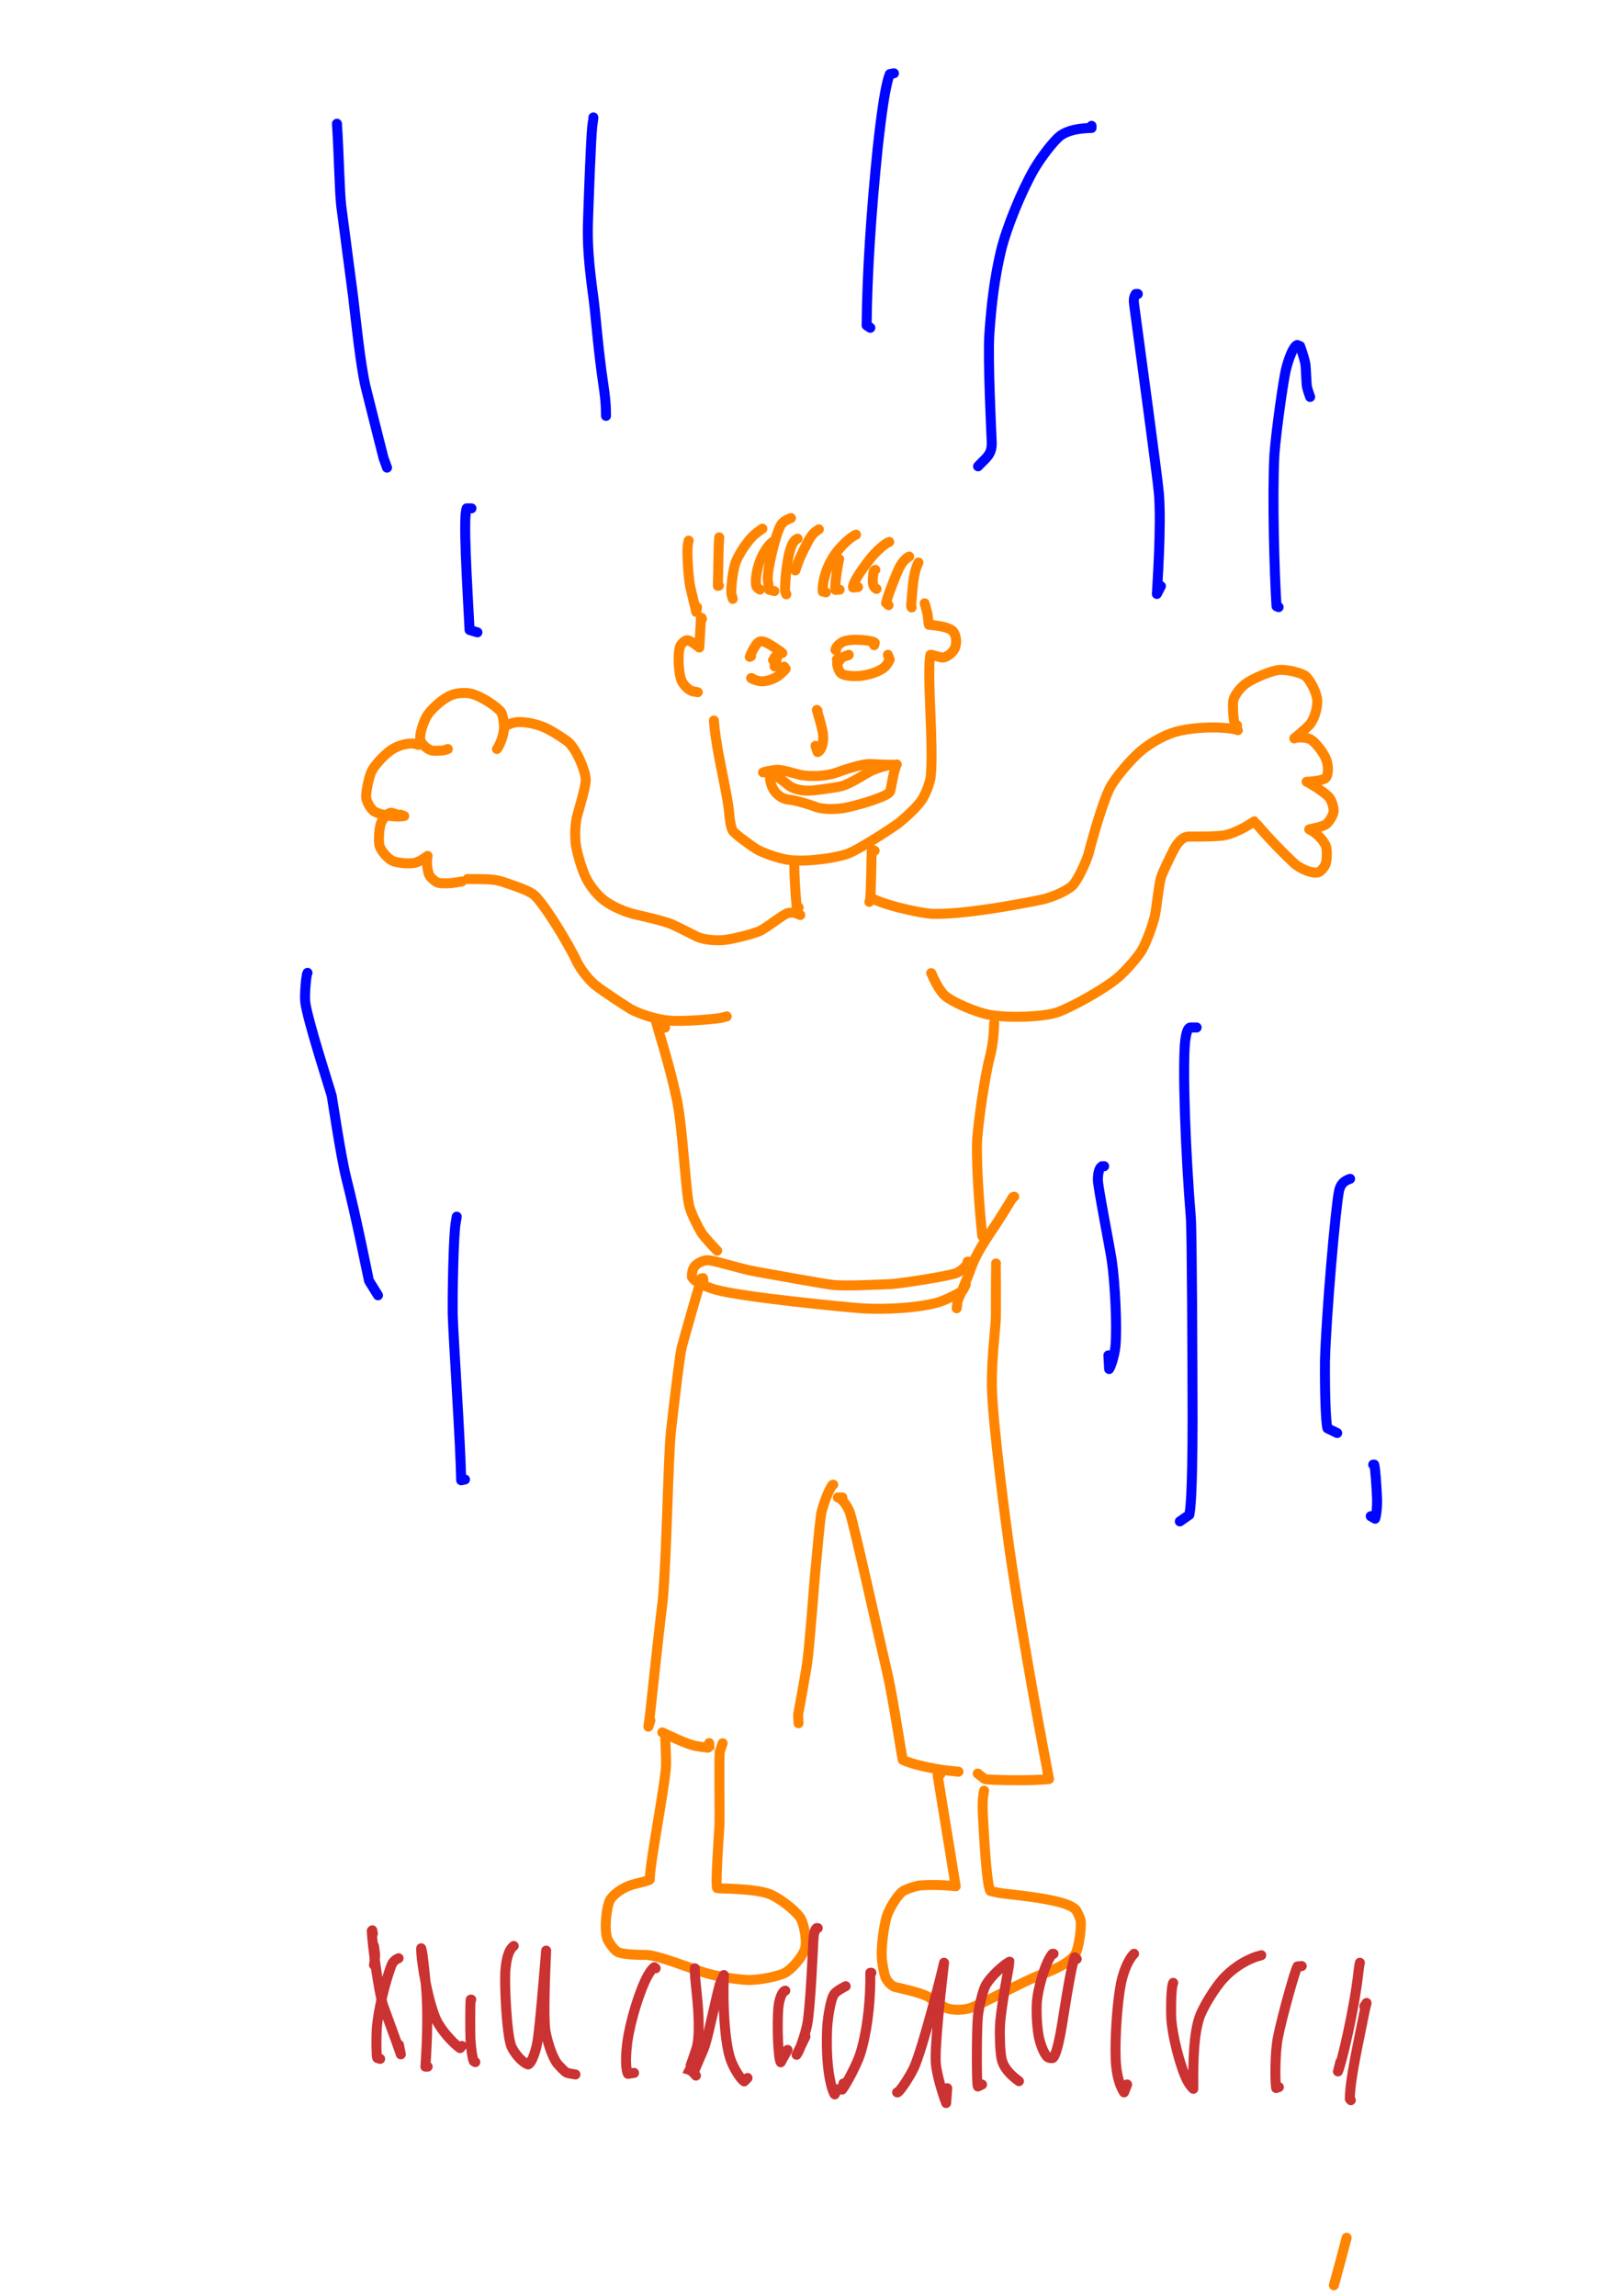 <?xml version="1.0" encoding="UTF-8" standalone="no"?>
<!DOCTYPE svg PUBLIC "-//W3C//DTD SVG 1.1//EN" "http://www.w3.org/Graphics/SVG/1.1/DTD/svg11.dtd">
<svg width="64.20" height="90.84" viewBox="0.00 0.00 535.00 757.00" xmlns="http://www.w3.org/2000/svg" xmlns:xlink="http://www.w3.org/1999/xlink">
<g stroke-linecap="round" id="7">
<path d="M227.01,178.23 C226.72,179.33 226.60,180.40 226.61,182.23 C226.63,185.72 227.02,190.95 227.55,193.55 C227.85,194.96 229.34,200.81 229.51,201.74 C229.51,201.74 229.78,200.21 229.78,200.21" fill="none" stroke="rgb(255, 133, 0)" stroke-width="3.29" stroke-opacity="1.00" stroke-linejoin="round"/>
<path d="M237.08,177.14 C236.87,179.69 236.79,185.60 236.73,189.08 C236.69,190.61 236.63,192.62 236.64,193.15 C236.64,193.15 236.97,193.08 236.97,193.08" fill="none" stroke="rgb(255, 133, 0)" stroke-width="3.29" stroke-opacity="1.00" stroke-linejoin="round"/>
<path d="M251.31,174.29 C249.96,175.19 248.83,176.05 247.92,176.99 C245.43,179.58 242.95,183.84 242.33,185.85 C241.31,189.28 240.96,194.51 241.08,195.66 C241.13,196.08 241.29,196.67 241.55,197.43" fill="none" stroke="rgb(255, 133, 0)" stroke-width="3.29" stroke-opacity="1.00" stroke-linejoin="round"/>
<path d="M255.47,178.23 C254.31,178.55 252.09,180.88 250.57,184.83 C248.71,189.77 249.12,193.20 249.43,193.55 C249.56,193.70 249.91,193.97 250.49,194.37" fill="none" stroke="rgb(255, 133, 0)" stroke-width="3.29" stroke-opacity="1.00" stroke-linejoin="round"/>
<path d="M260.72,170.79 C259.30,171.29 258.33,171.89 257.55,172.87 C256.00,174.85 252.78,187.87 253.09,191.16 C253.13,191.55 253.27,192.64 253.52,194.41 C253.52,194.41 255.25,194.87 255.25,194.87" fill="none" stroke="rgb(255, 133, 0)" stroke-width="3.29" stroke-opacity="1.00" stroke-linejoin="round"/>
<path d="M262.91,177.57 C261.94,177.93 260.91,179.14 260.10,182.65 C258.90,188.01 258.71,194.42 258.77,194.79 C258.81,195.05 258.96,195.43 259.21,195.94" fill="none" stroke="rgb(255, 133, 0)" stroke-width="3.29" stroke-opacity="1.00" stroke-linejoin="round"/>
<path d="M269.92,174.51 C268.53,175.37 267.67,176.07 266.31,178.56 C265.78,179.54 264.03,183.11 263.62,184.07 C263.18,185.10 262.54,186.94 262.18,188.05" fill="none" stroke="rgb(255, 133, 0)" stroke-width="3.29" stroke-opacity="1.00" stroke-linejoin="round"/>
<path d="M282.18,176.26 C280.00,177.20 276.84,180.47 275.21,182.77 C271.14,188.67 271.06,194.43 271.21,195.04 C271.21,195.04 272.26,195.26 272.26,195.26" fill="none" stroke="rgb(255, 133, 0)" stroke-width="3.29" stroke-opacity="1.00" stroke-linejoin="round"/>
<path d="M276.49,184.36 C276.49,184.36 276.60,184.25 276.60,184.25 C276.60,184.31 276.59,184.44 276.54,184.63 C275.82,187.87 275.15,193.12 275.41,194.47 C275.41,194.47 276.77,194.40 276.77,194.40" fill="none" stroke="rgb(255, 133, 0)" stroke-width="3.29" stroke-opacity="1.00" stroke-linejoin="round"/>
<path d="M293.12,178.67 C292.01,178.96 288.91,181.51 286.46,184.67 C281.29,191.44 281.07,193.27 281.20,193.69 C281.20,193.69 282.83,193.55 282.83,193.55" fill="none" stroke="rgb(255, 133, 0)" stroke-width="3.29" stroke-opacity="1.00" stroke-linejoin="round"/>
<path d="M288.53,187.86 C288.36,187.93 288.07,188.16 287.98,188.42 C287.88,188.72 287.69,190.71 287.68,191.42 C287.67,193.25 288.37,193.90 288.95,194.15" fill="none" stroke="rgb(255, 133, 0)" stroke-width="3.29" stroke-opacity="1.00" stroke-linejoin="round"/>
<path d="M299.69,183.48 C299.51,183.56 297.74,184.38 296.24,187.57 C295.91,188.29 293.19,194.63 292.07,198.76 C292.07,198.76 292.89,199.50 292.89,199.50" fill="none" stroke="rgb(255, 133, 0)" stroke-width="3.29" stroke-opacity="1.00" stroke-linejoin="round"/>
<path d="M302.76,185.45 C301.79,187.25 301.15,190.10 300.82,194.01 C300.69,195.52 300.35,199.35 300.35,199.67 C300.35,199.92 300.40,200.12 300.50,200.27" fill="none" stroke="rgb(255, 133, 0)" stroke-width="3.29" stroke-opacity="1.00" stroke-linejoin="round"/>
<path d="M231.39,204.06 C231.39,204.06 231.28,203.73 231.28,203.73 C231.28,203.73 231.08,203.62 231.08,203.62 C231.08,203.62 230.52,213.47 230.52,213.47 C230.41,213.41 227.84,211.22 226.56,211.05 C225.94,210.98 224.48,212.25 224.17,213.13 C223.25,216.03 223.78,222.46 224.69,224.46 C225.53,226.18 227.20,227.51 227.99,227.79 C228.32,227.90 229.00,228.04 230.02,228.20" fill="none" stroke="rgb(255, 133, 0)" stroke-width="3.29" stroke-opacity="1.00" stroke-linejoin="round"/>
<path d="M235.33,237.55 C235.50,239.76 235.65,241.16 235.99,243.40 C237.36,252.50 240.03,263.12 240.39,268.40 C240.54,270.40 240.99,272.83 241.48,273.79 C242.01,274.76 247.32,278.67 249.36,279.92 C251.62,281.28 256.89,283.06 259.84,283.47 C265.97,284.28 275.64,282.83 279.38,281.47 C283.38,279.97 294.09,272.92 295.84,271.63 C297.71,270.22 302.00,266.43 303.81,263.79 C305.03,261.97 306.55,258.27 306.81,255.87 C307.85,245.50 305.41,221.52 306.70,215.89 C307.13,215.75 309.89,216.76 310.75,216.78 C311.81,216.76 313.88,215.49 314.71,213.76 C315.62,211.76 315.15,208.77 313.74,207.76 C311.49,206.23 306.48,206.03 306.20,205.98 C306.05,205.69 305.92,203.54 305.79,202.69 C305.70,202.09 305.01,199.64 304.80,198.90" fill="none" stroke="rgb(255, 133, 0)" stroke-width="3.29" stroke-opacity="1.00" stroke-linejoin="round"/>
<path d="M247.59,216.32 C247.59,216.32 247.15,216.54 247.15,216.54 C247.86,214.69 249.20,212.21 250.20,211.61 C251.23,211.06 252.59,211.57 256.13,214.02 C256.58,214.33 257.69,215.03 257.88,215.29" fill="none" stroke="rgb(255, 133, 0)" stroke-width="3.29" stroke-opacity="1.00" stroke-linejoin="round"/>
<path d="M247.81,223.54 C247.81,223.54 247.59,223.54 247.59,223.54 C247.67,223.75 249.54,224.48 250.79,224.60 C252.40,224.73 255.12,223.93 256.59,222.77 C257.90,221.71 258.74,220.90 258.99,220.48 C258.99,220.48 258.45,219.75 258.45,219.75" fill="none" stroke="rgb(255, 133, 0)" stroke-width="3.29" stroke-opacity="1.00" stroke-linejoin="round"/>
<path d="M256.13,216.32 C256.13,216.32 255.80,216.32 255.80,216.32 C255.80,216.32 255.36,216.70 255.36,216.70 C255.36,216.70 255.35,219.72 255.35,219.72 C255.35,219.72 256.22,216.72 256.22,216.72 C256.22,216.72 254.84,217.60 254.84,217.60" fill="none" stroke="rgb(255, 133, 0)" stroke-width="3.29" stroke-opacity="1.00" stroke-linejoin="round"/>
<path d="M275.61,214.35 C275.61,214.35 275.39,214.24 275.39,214.24 C275.50,213.50 276.57,212.09 278.05,211.49 C281.06,210.33 287.79,211.17 288.36,211.89 C288.36,211.89 288.15,212.70 288.15,212.70" fill="none" stroke="rgb(255, 133, 0)" stroke-width="3.29" stroke-opacity="1.00" stroke-linejoin="round"/>
<path d="M276.71,216.98 C276.71,216.98 275.87,217.41 275.87,217.41 C275.87,217.41 279.77,215.88 279.77,215.88 C279.77,215.88 279.61,216.04 279.61,216.04" fill="none" stroke="rgb(255, 133, 0)" stroke-width="3.29" stroke-opacity="1.00" stroke-linejoin="round"/>
<path d="M276.71,217.85 C276.71,217.85 275.99,218.40 275.99,218.40 C275.79,219.01 276.38,221.04 277.13,221.88 C277.85,222.62 279.99,222.96 282.76,222.88 C285.95,222.75 290.35,221.38 291.99,219.51 C292.55,218.84 293.16,217.80 293.29,217.45 C293.29,217.45 292.69,215.88 292.69,215.88" fill="none" stroke="rgb(255, 133, 0)" stroke-width="3.29" stroke-opacity="1.00" stroke-linejoin="round"/>
<path d="M269.48,234.27 C269.44,234.23 269.41,234.20 269.37,234.16 C269.34,234.12 269.30,234.09 269.26,234.05 C270.51,238.24 271.26,240.96 271.35,242.67 C271.51,246.77 269.81,247.90 269.51,247.94 C269.51,247.94 268.82,245.87 268.82,245.87" fill="none" stroke="rgb(255, 133, 0)" stroke-width="3.29" stroke-opacity="1.00" stroke-linejoin="round"/>
<path d="M251.53,254.63 C251.71,254.50 254.52,253.90 255.93,253.78 C257.92,253.65 262.27,255.14 263.83,255.46 C266.74,256.03 271.75,256.02 275.41,254.82 C277.95,253.88 284.25,251.72 286.96,251.88 C287.57,251.92 294.74,252.31 295.60,252.02 C294.63,253.74 293.65,260.31 293.46,260.83 C293.07,261.83 290.61,262.78 287.22,263.97 C284.50,264.90 280.42,265.97 278.22,266.37 C275.45,266.86 271.33,266.83 269.33,266.16 C266.14,264.95 261.87,263.75 260.04,263.62 C257.96,263.46 255.64,261.90 254.60,259.56 C253.56,257.15 253.78,255.53 254.10,254.91 C255.11,254.87 259.65,258.66 260.19,259.06 C262.14,260.48 265.55,260.88 268.51,260.54 C272.07,260.13 276.88,259.35 277.58,259.13 C280.79,258.11 284.87,255.33 286.71,254.36 C288.72,253.31 291.81,252.52 293.12,252.22" fill="none" stroke="rgb(255, 133, 0)" stroke-width="3.29" stroke-opacity="1.00" stroke-linejoin="round"/>
<path d="M261.82,285.28 C261.82,285.24 261.82,285.35 261.82,285.39 C261.83,288.13 262.22,294.88 262.51,297.77 C262.58,298.42 262.65,299.07 262.72,299.72 C262.72,299.72 263.27,299.17 263.27,299.17" fill="none" stroke="rgb(255, 133, 0)" stroke-width="3.29" stroke-opacity="1.00" stroke-linejoin="round"/>
<path d="M288.31,280.46 C288.31,280.46 287.40,280.06 287.40,280.06 C287.21,281.08 287.22,294.65 286.77,296.89 C286.71,297.16 286.64,297.30 286.56,297.32" fill="none" stroke="rgb(255, 133, 0)" stroke-width="3.29" stroke-opacity="1.00" stroke-linejoin="round"/>
<path d="M163.80,246.93 C164.14,246.66 165.59,243.90 166.02,241.24 C166.40,238.80 165.73,235.43 165.11,234.66 C163.25,232.46 158.40,229.48 155.36,228.69 C153.78,228.31 151.44,228.38 149.67,228.85 C146.39,229.80 142.02,233.74 140.58,236.29 C139.36,238.58 138.33,242.06 138.52,243.62 C138.79,245.44 141.21,247.39 142.82,247.50 C143.71,247.55 145.93,247.44 146.46,247.31 C146.66,247.26 147.05,247.13 147.63,246.93" fill="none" stroke="rgb(255, 133, 0)" stroke-width="3.29" stroke-opacity="1.00" stroke-linejoin="round"/>
<path d="M137.92,245.58 C137.54,245.50 136.82,245.21 136.69,245.19 C134.29,244.83 131.01,245.82 128.88,247.30 C126.51,248.97 123.38,252.33 122.40,254.47 C121.60,256.30 120.63,260.96 120.68,262.65 C120.76,264.39 122.32,266.97 123.58,267.63 C126.50,269.11 131.49,269.43 133.26,269.02 C133.26,269.02 131.98,268.56 131.98,268.56" fill="none" stroke="rgb(255, 133, 0)" stroke-width="3.29" stroke-opacity="1.00" stroke-linejoin="round"/>
<path d="M130.65,268.49 C130.12,268.22 129.57,268.04 128.93,267.95 C128.11,267.87 126.49,269.30 125.67,271.15 C124.98,272.76 124.67,277.12 125.11,278.83 C125.61,280.61 127.90,283.14 129.46,283.84 C130.53,284.31 134.54,284.99 136.95,284.39 C138.06,284.10 139.63,283.15 140.95,282.17 C140.56,283.44 140.76,287.19 141.63,288.72 C142.09,289.45 143.63,290.82 144.50,291.03 C145.81,291.32 148.37,291.25 150.17,290.94 C150.71,290.85 151.39,290.73 152.21,290.60" fill="none" stroke="rgb(255, 133, 0)" stroke-width="3.29" stroke-opacity="1.00" stroke-linejoin="round"/>
<path d="M154.10,289.79 C161.20,289.79 163.10,289.85 165.77,290.73 C167.94,291.47 173.44,293.20 175.71,294.76 C178.66,296.84 187.18,310.62 190.22,317.18 C191.57,319.80 194.05,323.00 196.25,324.79 C199.12,327.09 207.23,332.29 207.88,332.66 C210.89,334.34 216.49,336.10 220.41,336.45 C225.76,336.89 235.98,335.86 237.22,335.64 C237.72,335.55 238.50,335.36 239.55,335.08" fill="none" stroke="rgb(255, 133, 0)" stroke-width="3.29" stroke-opacity="1.00" stroke-linejoin="round"/>
<path d="M166.23,240.19 C166.23,240.19 166.23,239.85 166.23,239.85 C166.70,239.14 168.79,238.06 171.13,238.03 C173.32,238.03 177.11,238.58 180.55,240.32 C182.46,241.30 186.62,243.91 187.61,244.90 C190.29,247.64 193.04,254.20 193.09,257.13 C193.08,259.69 190.48,267.90 190.13,269.47 C189.54,272.20 189.46,276.28 189.86,278.76 C190.25,281.12 191.21,284.69 192.62,288.22 C194.04,291.65 196.75,295.01 199.27,296.92 C201.78,298.77 205.76,300.62 209.61,301.52 C212.76,302.22 218.74,303.61 221.17,304.60 C224.03,305.80 228.77,308.37 230.00,308.90 C232.35,309.87 236.41,310.21 239.45,309.79 C242.36,309.37 247.69,308.02 250.14,307.06 C252.49,306.11 258.43,301.17 259.87,300.96 C260.34,300.90 261.58,300.81 261.72,300.86 C262.42,301.12 263.11,301.39 263.81,301.65" fill="none" stroke="rgb(255, 133, 0)" stroke-width="3.29" stroke-opacity="1.00" stroke-linejoin="round"/>
<path d="M287.00,295.72 C289.02,297.74 303.04,301.15 307.69,301.27 C320.02,301.55 343.45,296.57 344.11,296.41 C346.95,295.68 351.33,293.88 353.45,292.01 C355.04,290.56 357.82,284.69 358.79,281.57 C360.45,275.17 364.05,262.47 366.49,258.62 C368.76,255.10 372.48,250.81 375.49,248.05 C378.53,245.33 383.08,242.69 386.94,241.44 C392.98,239.55 403.00,239.44 407.36,240.49 C407.58,240.54 407.80,240.62 408.03,240.73" fill="none" stroke="rgb(255, 133, 0)" stroke-width="3.29" stroke-opacity="1.00" stroke-linejoin="round"/>
<path d="M407.76,239.11 C407.76,239.11 407.25,238.97 407.25,238.97 C406.47,238.16 406.36,232.66 406.48,231.22 C406.62,229.85 408.33,227.08 410.68,225.34 C413.08,223.62 419.11,221.03 421.85,220.83 C424.33,220.70 428.93,221.78 430.30,222.84 C431.79,224.06 433.79,227.85 434.17,230.38 C434.49,232.77 433.42,236.80 431.80,238.77 C430.70,240.07 427.41,242.78 426.63,243.42 C427.90,242.90 430.75,243.09 432.00,243.74 C433.33,244.49 435.92,247.53 437.01,249.99 C437.98,252.24 438.05,255.57 436.86,256.58 C435.79,257.41 431.48,257.75 430.72,257.72 C432.04,258.28 437.05,261.47 438.23,262.98 C439.00,263.99 439.72,266.37 439.62,267.54 C439.47,268.71 438.27,270.77 437.28,271.60 C436.42,272.30 434.50,272.84 431.57,273.41 C434.37,274.73 436.67,277.56 437.15,279.21 C437.48,280.49 437.42,283.36 437.03,284.67 C436.66,285.87 435.29,287.36 434.52,287.59 C432.59,288.08 428.66,286.52 426.44,284.46 C418.24,276.72 413.53,270.76 413.51,270.75 C410.51,272.73 407.19,274.58 403.79,275.35 C401.25,275.90 392.46,275.77 391.70,275.80 C389.77,275.90 388.12,277.79 386.82,280.31 C385.64,282.67 383.16,287.67 382.67,289.40 C381.97,291.96 381.18,299.74 380.69,301.92 C379.94,305.17 377.83,310.76 376.46,313.16 C375.20,315.32 371.43,319.69 368.84,321.98 C364.05,326.15 352.76,332.28 348.50,333.74 C343.93,335.27 332.70,335.67 326.37,334.60 C321.56,333.77 313.04,330.00 311.07,327.84 C308.83,325.32 307.27,321.48 307.08,320.97 C307.04,320.84 307.00,320.78 306.94,320.79" fill="none" stroke="rgb(255, 133, 0)" stroke-width="3.29" stroke-opacity="1.00" stroke-linejoin="round"/>
<path d="M219.23,338.78 C218.91,338.51 218.37,337.99 218.19,337.76 C218.12,337.66 218.04,337.51 217.94,337.29 C217.64,337.28 217.43,337.28 217.31,337.28 C217.19,337.28 216.50,337.28 216.32,337.28 C216.32,337.36 220.87,351.52 223.19,362.85 C225.13,372.80 226.01,392.72 227.23,397.67 C227.91,400.30 230.31,404.91 231.22,406.37 C232.25,407.97 235.52,411.40 236.40,412.31" fill="none" stroke="rgb(255, 133, 0)" stroke-width="3.29" stroke-opacity="1.00" stroke-linejoin="round"/>
<path d="M327.71,337.28 C327.69,338.80 327.51,344.01 326.27,348.57 C324.74,354.14 322.17,371.51 322.05,377.14 C321.88,388.78 323.54,404.86 323.73,406.89 C323.75,407.04 323.77,407.24 323.79,407.49" fill="none" stroke="rgb(255, 133, 0)" stroke-width="3.29" stroke-opacity="1.00" stroke-linejoin="round"/>
<path d="M334.34,394.53 C334.27,394.55 334.22,394.55 334.19,394.53 C334.07,394.51 333.97,394.56 333.89,394.68 C333.65,395.04 328.93,402.93 326.77,405.88 C323.58,410.69 321.45,414.20 320.06,418.13 C318.64,422.16 315.72,428.62 315.66,428.93 C315.61,429.20 315.51,429.99 315.36,431.30" fill="none" stroke="rgb(255, 133, 0)" stroke-width="3.29" stroke-opacity="1.00" stroke-linejoin="round"/>
<path d="M318.97,415.93 C318.97,415.93 319.27,415.93 319.27,415.93 C318.82,417.01 317.30,418.72 315.48,419.60 C313.23,420.66 296.86,423.12 293.94,423.31 C289.26,423.51 278.55,424.04 274.53,423.59 C271.10,423.19 256.36,420.48 249.12,419.20 C243.46,418.18 235.26,415.35 233.03,415.46 C231.70,415.55 229.89,416.43 229.08,417.35 C228.34,418.22 228.05,419.49 228.07,420.95 C229.12,422.87 232.94,424.27 235.81,425.14 C244.94,427.72 279.90,431.02 283.60,431.28 C292.32,431.87 303.81,431.09 309.79,429.17 C312.45,428.30 317.25,425.66 317.28,425.60 C317.40,425.41 317.76,424.69 318.37,423.46" fill="none" stroke="rgb(255, 133, 0)" stroke-width="3.29" stroke-opacity="1.00" stroke-linejoin="round"/>
<path d="M231.88,421.95 C231.88,421.95 231.73,421.35 231.73,421.35 C231.73,421.35 231.20,421.46 231.20,421.46 C231.09,421.71 225.22,442.04 224.60,444.70 C224.01,447.34 222.00,464.42 221.16,471.94 C220.27,480.15 219.76,513.53 218.48,527.44 C216.03,547.71 214.36,565.63 213.73,569.23 C213.73,569.23 214.40,567.20 214.40,567.20" fill="none" stroke="rgb(255, 133, 0)" stroke-width="3.29" stroke-opacity="1.00" stroke-linejoin="round"/>
<path d="M218.32,571.12 C221.06,572.44 226.76,575.12 229.28,575.58 C231.30,575.93 233.83,576.23 233.86,576.17 C233.86,576.17 233.77,574.63 233.77,574.63" fill="none" stroke="rgb(255, 133, 0)" stroke-width="3.29" stroke-opacity="1.00" stroke-linejoin="round"/>
<path d="M274.67,489.46 C274.67,489.46 274.37,489.56 274.37,489.56 C273.42,490.98 272.03,493.94 270.87,498.19 C270.28,500.41 269.09,515.04 268.50,520.98 C268.46,521.61 266.98,540.82 266.20,547.28 C265.75,550.97 263.18,564.79 263.14,564.99 C263.06,565.49 263.16,567.11 263.22,568.11" fill="none" stroke="rgb(255, 133, 0)" stroke-width="3.29" stroke-opacity="1.00" stroke-linejoin="round"/>
<path d="M277.69,493.67 C277.69,493.67 276.18,493.67 276.18,493.67 C277.20,493.79 279.06,495.94 280.05,498.37 C281.28,501.43 290.64,543.81 292.53,551.72 C294.14,558.43 297.13,578.24 297.58,580.16 C300.54,581.68 308.13,583.21 311.65,583.61 C312.84,583.73 314.99,583.97 315.96,584.08" fill="none" stroke="rgb(255, 133, 0)" stroke-width="3.29" stroke-opacity="1.00" stroke-linejoin="round"/>
<path d="M328.31,416.53 C328.28,416.63 328.32,431.73 328.28,434.28 C328.22,437.44 326.87,447.29 326.96,456.70 C327.08,468.87 332.00,505.35 332.69,510.26 C337.79,545.33 344.68,580.47 345.79,586.49 C340.80,587.17 325.13,586.84 324.60,586.49 C324.39,586.35 323.62,585.74 322.29,584.68" fill="none" stroke="rgb(255, 133, 0)" stroke-width="3.29" stroke-opacity="1.00" stroke-linejoin="round"/>
<path d="M439.69,753.37 C439.93,752.51 440.17,751.65 440.41,750.79 C440.71,749.69 441.31,747.49 441.61,746.38 C442.09,744.58 442.93,741.40 443.30,740.01 C443.50,739.25 443.70,738.48 443.90,737.72" fill="none" stroke="rgb(255, 133, 0)" stroke-width="3.29" stroke-opacity="1.00" stroke-linejoin="round"/>
<path d="M219.59,572.90 C219.59,572.90 219.44,572.90 219.44,572.90 C219.44,572.90 219.29,573.05 219.29,573.05 C219.27,573.47 219.62,579.47 219.56,581.85 C219.36,588.03 214.18,614.25 214.18,619.67 C214.01,619.90 210.86,620.70 208.61,621.26 C205.18,622.23 202.07,624.57 201.00,626.50 C200.02,628.48 199.05,635.74 200.18,639.11 C200.66,640.43 202.42,642.71 203.41,643.39 C205.13,644.50 211.84,644.47 212.74,644.47 C216.94,644.48 227.62,648.98 233.11,650.58 C237.00,651.70 243.81,652.68 246.65,652.74 C250.18,652.80 256.64,651.57 258.92,650.30 C261.15,649.00 264.48,645.17 265.37,642.47 C266.10,640.15 265.14,634.02 263.61,631.93 C261.70,629.42 256.95,625.71 253.66,624.40 C248.65,622.48 236.69,622.63 236.40,622.47 C235.74,621.86 237.10,602.82 237.13,602.29 C237.31,598.67 236.95,578.66 237.28,577.44 C237.37,577.13 237.67,576.22 238.20,574.70" fill="none" stroke="rgb(255, 133, 0)" stroke-width="3.29" stroke-opacity="1.00" stroke-linejoin="round"/>
<path d="M309.97,584.91 C309.97,584.91 309.07,585.21 309.07,585.21 C309.07,585.21 315.03,621.84 315.03,621.84 C310.67,621.27 304.22,621.35 302.64,621.67 C300.72,622.09 298.25,622.98 297.44,623.60 C295.58,625.12 293.11,629.27 292.30,631.78 C291.42,634.66 290.44,641.49 290.66,645.40 C290.78,647.13 291.41,650.62 291.85,651.78 C292.42,653.18 293.81,654.64 294.98,655.03 C295.59,655.22 303.45,656.78 306.16,658.39 C306.98,658.88 310.81,661.44 311.59,661.81 C314.02,662.96 317.88,662.62 319.81,662.00 C323.49,660.79 337.85,652.92 343.14,650.99 C347.96,649.25 352.81,646.84 354.43,644.26 C355.78,641.99 356.53,634.91 356.22,633.18 C356.03,632.24 355.11,630.12 354.56,629.53 C352.19,627.07 343.55,625.62 331.91,624.37 C329.80,624.15 328.43,623.89 326.47,623.39 C325.55,622.23 324.66,611.54 324.03,598.95 C323.77,594.15 323.99,592.44 324.38,590.32" fill="none" stroke="rgb(255, 133, 0)" stroke-width="3.29" stroke-opacity="1.00" stroke-linejoin="round"/>
<path d="M111.07,40.79 C111.73,50.68 111.95,63.81 112.50,68.01 C113.49,75.52 115.45,90.49 116.42,97.96 C117.30,105.34 118.79,120.15 120.52,127.52 C122.29,134.64 126.35,150.73 126.43,150.99 C126.59,151.47 126.97,152.53 127.58,154.17" fill="none" stroke="rgb(0, 5, 255)" stroke-width="3.29" stroke-opacity="1.00" stroke-linejoin="round"/>
<path d="M195.60,38.71 C195.64,38.80 195.33,40.73 195.24,41.57 C194.77,45.95 194.12,64.20 193.87,71.61 C193.50,80.33 194.11,87.05 195.68,98.67 C196.38,104.07 197.21,115.68 198.90,126.81 C199.45,130.44 199.69,133.40 199.71,134.67 C199.73,135.48 199.74,136.29 199.76,137.10" fill="none" stroke="rgb(0, 5, 255)" stroke-width="3.29" stroke-opacity="1.00" stroke-linejoin="round"/>
<path d="M155.41,167.59 C155.41,167.59 153.83,167.59 153.83,167.59 C152.64,170.56 153.90,190.70 154.79,207.69 C154.79,207.69 157.38,208.47 157.38,208.47" fill="none" stroke="rgb(0, 5, 255)" stroke-width="3.29" stroke-opacity="1.00" stroke-linejoin="round"/>
<path d="M101.37,320.72 C100.92,321.23 100.37,327.88 100.61,330.25 C101.22,335.89 109.02,359.91 109.34,361.26 C109.52,362.01 112.26,380.76 114.10,388.22 C117.46,401.31 121.49,421.85 121.61,422.15 C121.78,422.54 123.61,425.39 124.60,427.02" fill="none" stroke="rgb(0, 5, 255)" stroke-width="3.29" stroke-opacity="1.00" stroke-linejoin="round"/>
<path d="M150.56,401.09 C150.45,401.74 150.33,402.40 150.22,403.05 C149.50,407.20 149.14,425.85 149.23,433.32 C149.55,443.05 151.80,475.66 152.02,488.00 C152.02,488.00 153.28,487.74 153.28,487.74" fill="none" stroke="rgb(0, 5, 255)" stroke-width="3.29" stroke-opacity="1.00" stroke-linejoin="round"/>
<path d="M359.81,41.49 C359.81,41.49 359.81,42.18 359.81,42.18 C355.64,42.30 352.03,42.89 349.43,44.82 C347.35,46.44 343.17,51.83 340.81,55.90 C336.74,63.02 331.76,75.10 329.93,82.79 C327.89,91.47 326.81,100.04 326.11,110.36 C325.60,118.78 326.77,142.27 326.91,145.80 C326.98,148.32 326.41,149.71 324.51,151.59 C323.99,152.08 323.29,152.80 322.40,153.73" fill="none" stroke="rgb(0, 5, 255)" stroke-width="3.29" stroke-opacity="1.00" stroke-linejoin="round"/>
<path d="M294.68,24.16 C294.68,24.16 293.32,24.42 293.32,24.42 C291.87,27.98 290.62,37.03 289.34,48.58 C287.16,69.88 285.83,90.27 285.67,107.27 C285.67,107.27 286.89,108.06 286.89,108.06" fill="none" stroke="rgb(0, 5, 255)" stroke-width="3.29" stroke-opacity="1.00" stroke-linejoin="round"/>
<path d="M375.06,96.92 C375.06,96.92 374.36,96.92 374.36,96.92 C373.75,97.99 373.62,98.77 373.88,100.65 C375.98,116.59 381.43,156.20 382.00,162.50 C382.93,173.15 381.39,194.50 381.34,195.81 C381.34,195.81 382.68,193.23 382.68,193.23" fill="none" stroke="rgb(0, 5, 255)" stroke-width="3.29" stroke-opacity="1.00" stroke-linejoin="round"/>
<path d="M431.87,130.87 C431.30,129.28 430.96,128.18 430.83,127.58 C430.63,126.56 430.46,121.14 430.35,120.32 C430.17,118.95 429.37,116.35 428.55,114.10 C428.55,114.10 427.60,113.73 427.60,113.73 C426.24,114.24 424.64,118.58 423.80,122.24 C423.00,125.86 420.67,141.91 420.08,150.00 C419.36,164.16 420.09,188.91 420.79,199.86 C420.79,199.86 421.48,200.15 421.48,200.15" fill="none" stroke="rgb(0, 5, 255)" stroke-width="3.29" stroke-opacity="1.00" stroke-linejoin="round"/>
<path d="M394.46,338.73 C394.07,338.75 392.47,338.72 392.38,338.73 C391.59,338.82 391.03,340.36 390.70,343.01 C389.75,351.23 390.76,379.52 392.55,401.54 C392.91,406.58 393.08,448.78 393.12,467.99 C393.07,493.09 392.39,497.67 392.04,499.38 C392.04,499.38 388.91,501.56 388.91,501.56" fill="none" stroke="rgb(0, 5, 255)" stroke-width="3.29" stroke-opacity="1.00" stroke-linejoin="round"/>
<path d="M445.04,388.62 C442.95,389.32 441.87,390.42 441.40,392.60 C440.26,397.94 437.14,433.75 436.76,448.72 C436.68,459.57 437.02,468.72 437.57,470.86 C437.57,470.86 440.79,472.43 440.79,472.43" fill="none" stroke="rgb(0, 5, 255)" stroke-width="3.29" stroke-opacity="1.00" stroke-linejoin="round"/>
<path d="M452.66,482.85 C452.66,482.85 453.00,482.85 453.00,482.85 C453.37,484.09 453.74,490.06 453.91,493.62 C454.06,497.11 453.57,499.95 453.29,500.67 C453.29,500.67 451.84,499.84 451.84,499.84" fill="none" stroke="rgb(0, 5, 255)" stroke-width="3.29" stroke-opacity="1.00" stroke-linejoin="round"/>
<path d="M363.97,384.46 C363.97,384.46 363.28,384.46 363.28,384.46 C362.44,384.93 361.94,386.36 361.89,388.85 C361.85,391.01 365.83,411.19 366.48,415.51 C367.58,423.10 368.27,437.43 367.70,443.76 C367.43,446.57 366.25,450.49 365.61,451.33 C365.61,451.33 365.36,446.82 365.36,446.82" fill="none" stroke="rgb(0, 5, 255)" stroke-width="3.29" stroke-opacity="1.00" stroke-linejoin="round"/>
<path d="M123.28,647.79 C123.61,646.08 123.68,644.55 123.65,644.26 C123.62,643.92 123.49,643.01 123.28,641.52" fill="none" stroke="rgb(203, 50, 50)" stroke-width="3.29" stroke-opacity="1.00" stroke-linejoin="round"/>
<path d="M122.92,637.47 C122.92,637.47 122.73,636.36 122.73,636.36 C122.73,636.36 122.55,636.55 122.55,636.55 C122.69,640.56 124.76,656.58 126.35,661.31 C126.42,661.52 131.42,675.05 132.13,677.26 C132.13,677.26 131.50,674.09 131.50,674.09" fill="none" stroke="rgb(203, 50, 50)" stroke-width="3.29" stroke-opacity="1.00" stroke-linejoin="round"/>
<path d="M131.39,645.57 C130.15,646.09 129.43,646.79 128.90,648.25 C126.76,654.14 124.54,663.21 124.18,669.17 C124.04,671.59 124.03,677.84 124.35,678.44 C124.35,678.44 125.31,678.74 125.31,678.74" fill="none" stroke="rgb(203, 50, 50)" stroke-width="3.29" stroke-opacity="1.00" stroke-linejoin="round"/>
<path d="M140.97,681.31 C140.97,681.31 140.23,681.31 140.23,681.31 C140.87,672.14 141.10,662.92 140.43,654.97 C139.45,644.61 139.09,642.96 138.84,642.29 C138.72,646.53 141.27,660.70 143.97,666.21 C145.26,668.79 148.67,673.07 151.66,675.19 C151.66,675.19 152.27,674.48 152.27,674.48" fill="none" stroke="rgb(203, 50, 50)" stroke-width="3.29" stroke-opacity="1.00" stroke-linejoin="round"/>
<path d="M155.34,659.21 C155.34,659.21 155.16,659.21 155.16,659.21 C154.94,660.92 154.99,670.47 155.08,672.21 C155.35,676.65 155.88,678.84 156.15,679.51 C156.15,679.51 156.68,679.82 156.68,679.82" fill="none" stroke="rgb(203, 50, 50)" stroke-width="3.29" stroke-opacity="1.00" stroke-linejoin="round"/>
<path d="M169.34,641.52 C167.47,643.00 166.90,646.08 166.58,649.75 C166.25,654.24 167.04,671.07 168.58,674.67 C169.89,677.60 172.69,680.25 174.12,680.59 C175.30,680.10 176.68,676.02 177.18,673.03 C178.11,667.20 179.95,643.87 180.03,643.05 C179.71,650.10 179.11,665.13 179.78,669.38 C180.43,673.26 182.06,678.02 183.55,680.11 C183.88,680.56 186.12,683.01 186.75,683.27 C187.17,683.45 188.14,683.65 189.68,683.89" fill="none" stroke="rgb(203, 50, 50)" stroke-width="3.29" stroke-opacity="1.00" stroke-linejoin="round"/>
<path d="M216.13,648.89 C216.13,648.89 215.67,648.52 215.67,648.52 C214.96,649.08 214.38,649.80 213.54,651.29 C210.81,656.15 207.60,666.87 206.75,673.55 C205.90,680.52 206.67,683.15 206.99,683.69 C206.99,683.69 209.02,683.37 209.02,683.37" fill="none" stroke="rgb(203, 50, 50)" stroke-width="3.29" stroke-opacity="1.00" stroke-linejoin="round"/>
<path d="M229.03,648.89 C229.02,649.50 229.05,650.56 229.16,651.99 C229.29,653.81 229.94,659.30 230.15,662.74 C230.45,668.29 230.37,672.72 229.63,675.16 C228.58,678.55 226.52,683.99 226.53,683.95 C226.53,683.95 227.88,681.34 227.88,681.34" fill="none" stroke="rgb(203, 50, 50)" stroke-width="3.29" stroke-opacity="1.00" stroke-linejoin="round"/>
<path d="M229.40,684.26 C229.40,684.26 228.66,683.42 228.66,683.42 C229.15,681.75 231.60,676.60 232.30,674.55 C233.69,670.42 236.71,655.41 237.48,653.63 C237.59,653.36 237.97,652.52 238.61,651.11 C238.17,661.36 238.97,672.97 240.63,678.37 C241.74,681.86 244.29,685.67 245.33,686.17 C245.33,686.17 246.42,685.04 246.42,685.04" fill="none" stroke="rgb(203, 50, 50)" stroke-width="3.29" stroke-opacity="1.00" stroke-linejoin="round"/>
<path d="M258.87,656.26 C258.03,656.31 256.88,658.62 256.57,661.91 C256.07,667.86 256.53,678.69 257.36,679.88 C257.36,679.88 259.61,675.79 259.61,675.79" fill="none" stroke="rgb(203, 50, 50)" stroke-width="3.29" stroke-opacity="1.00" stroke-linejoin="round"/>
<path d="M269.56,635.63 C269.56,635.63 269.19,635.63 269.19,635.63 C268.61,636.02 268.22,637.44 268.09,640.09 C268.05,640.73 267.17,662.32 266.04,667.68 C265.36,670.87 263.57,676.14 262.59,677.40 C262.59,677.40 265.51,671.37 265.51,671.37" fill="none" stroke="rgb(203, 50, 50)" stroke-width="3.29" stroke-opacity="1.00" stroke-linejoin="round"/>
<path d="M278.77,654.79 C277.69,655.30 275.61,656.51 274.99,657.37 C273.65,659.24 272.76,666.23 272.65,668.73 C272.01,684.44 274.91,690.40 275.15,690.47 C275.15,690.47 276.00,688.78 276.00,688.78" fill="none" stroke="rgb(203, 50, 50)" stroke-width="3.29" stroke-opacity="1.00" stroke-linejoin="round"/>
<path d="M287.24,650.36 C287.18,650.36 287.12,650.36 287.06,650.36 C287.00,650.36 286.94,650.36 286.88,650.36 C286.88,650.39 286.88,652.17 286.88,653.54 C286.75,661.80 285.62,670.74 283.49,677.34 C282.45,680.50 279.23,686.68 277.61,688.87 C277.61,688.87 278.03,686.84 278.03,686.84" fill="none" stroke="rgb(203, 50, 50)" stroke-width="3.29" stroke-opacity="1.00" stroke-linejoin="round"/>
<path d="M295.72,689.79 C295.72,689.79 295.90,689.79 295.90,689.79 C296.90,689.22 299.94,684.45 301.20,681.83 C304.02,675.86 310.62,649.90 311.19,647.05 C309.83,658.85 308.08,675.37 308.48,680.24 C308.93,685.25 311.76,693.07 311.88,693.31 C311.88,693.31 312.24,688.41 312.24,688.41" fill="none" stroke="rgb(203, 50, 50)" stroke-width="3.29" stroke-opacity="1.00" stroke-linejoin="round"/>
<path d="M323.72,687.21 C323.72,687.21 322.34,687.85 322.34,687.85 C321.87,687.13 321.93,669.63 322.33,664.88 C322.63,661.68 323.98,656.21 324.92,654.48 C326.84,651.11 331.51,647.22 332.83,646.71 C332.87,646.82 329.99,661.38 329.65,667.54 C329.47,671.09 329.67,675.94 330.09,678.40 C330.69,681.58 332.81,683.81 335.88,686.10" fill="none" stroke="rgb(203, 50, 50)" stroke-width="3.29" stroke-opacity="1.00" stroke-linejoin="round"/>
<path d="M347.30,644.10 C347.30,644.10 346.93,644.10 346.93,644.10 C344.69,646.65 342.07,655.36 341.76,660.46 C341.61,663.16 341.76,667.27 342.29,670.69 C342.83,674.03 344.35,677.49 345.40,678.21 C345.80,678.46 346.24,678.55 346.95,678.48 C347.80,678.29 349.03,673.95 350.05,667.67 C352.24,653.82 353.45,647.19 354.29,645.25 C354.29,645.25 354.92,645.82 354.92,645.82" fill="none" stroke="rgb(203, 50, 50)" stroke-width="3.29" stroke-opacity="1.00" stroke-linejoin="round"/>
<path d="M373.83,644.10 C371.78,646.12 370.22,650.36 369.50,653.91 C368.31,660.03 367.52,671.26 367.76,678.55 C368.01,685.37 369.70,688.54 370.53,689.79 C370.53,689.79 371.54,687.18 371.54,687.18" fill="none" stroke="rgb(203, 50, 50)" stroke-width="3.29" stroke-opacity="1.00" stroke-linejoin="round"/>
<path d="M386.73,653.68 C386.20,654.69 385.95,659.18 386.07,664.81 C386.27,670.79 389.22,681.92 391.37,685.92 C392.04,687.16 392.60,687.89 393.36,688.62 C393.24,679.18 393.55,670.43 395.41,664.99 C396.66,661.46 400.56,655.21 403.27,652.24 C408.44,646.68 414.25,644.97 414.74,644.88 C414.94,644.85 415.28,644.75 415.76,644.58" fill="none" stroke="rgb(203, 50, 50)" stroke-width="3.29" stroke-opacity="1.00" stroke-linejoin="round"/>
<path d="M429.10,648.15 C429.10,648.15 427.70,648.26 427.70,648.26 C426.83,649.66 422.48,665.36 421.24,671.73 C420.30,676.63 420.24,685.79 420.68,688.37 C420.68,688.37 421.57,688.05 421.57,688.05" fill="none" stroke="rgb(203, 50, 50)" stroke-width="3.29" stroke-opacity="1.00" stroke-linejoin="round"/>
<path d="M448.26,647.05 C448.14,647.47 447.95,648.67 447.75,650.42 C446.52,661.85 442.32,679.98 441.04,682.89 C441.04,682.89 441.81,679.79 441.81,679.79" fill="none" stroke="rgb(203, 50, 50)" stroke-width="3.29" stroke-opacity="1.00" stroke-linejoin="round"/>
<path d="M449.73,661.42 C449.73,661.42 450.47,660.31 450.47,660.31 C450.04,661.99 449.77,663.18 449.40,665.14 C448.08,672.00 445.01,685.28 444.94,691.97 C444.94,691.97 445.28,692.36 445.28,692.36" fill="none" stroke="rgb(203, 50, 50)" stroke-width="3.29" stroke-opacity="1.00" stroke-linejoin="round"/>
</g>
</svg>
